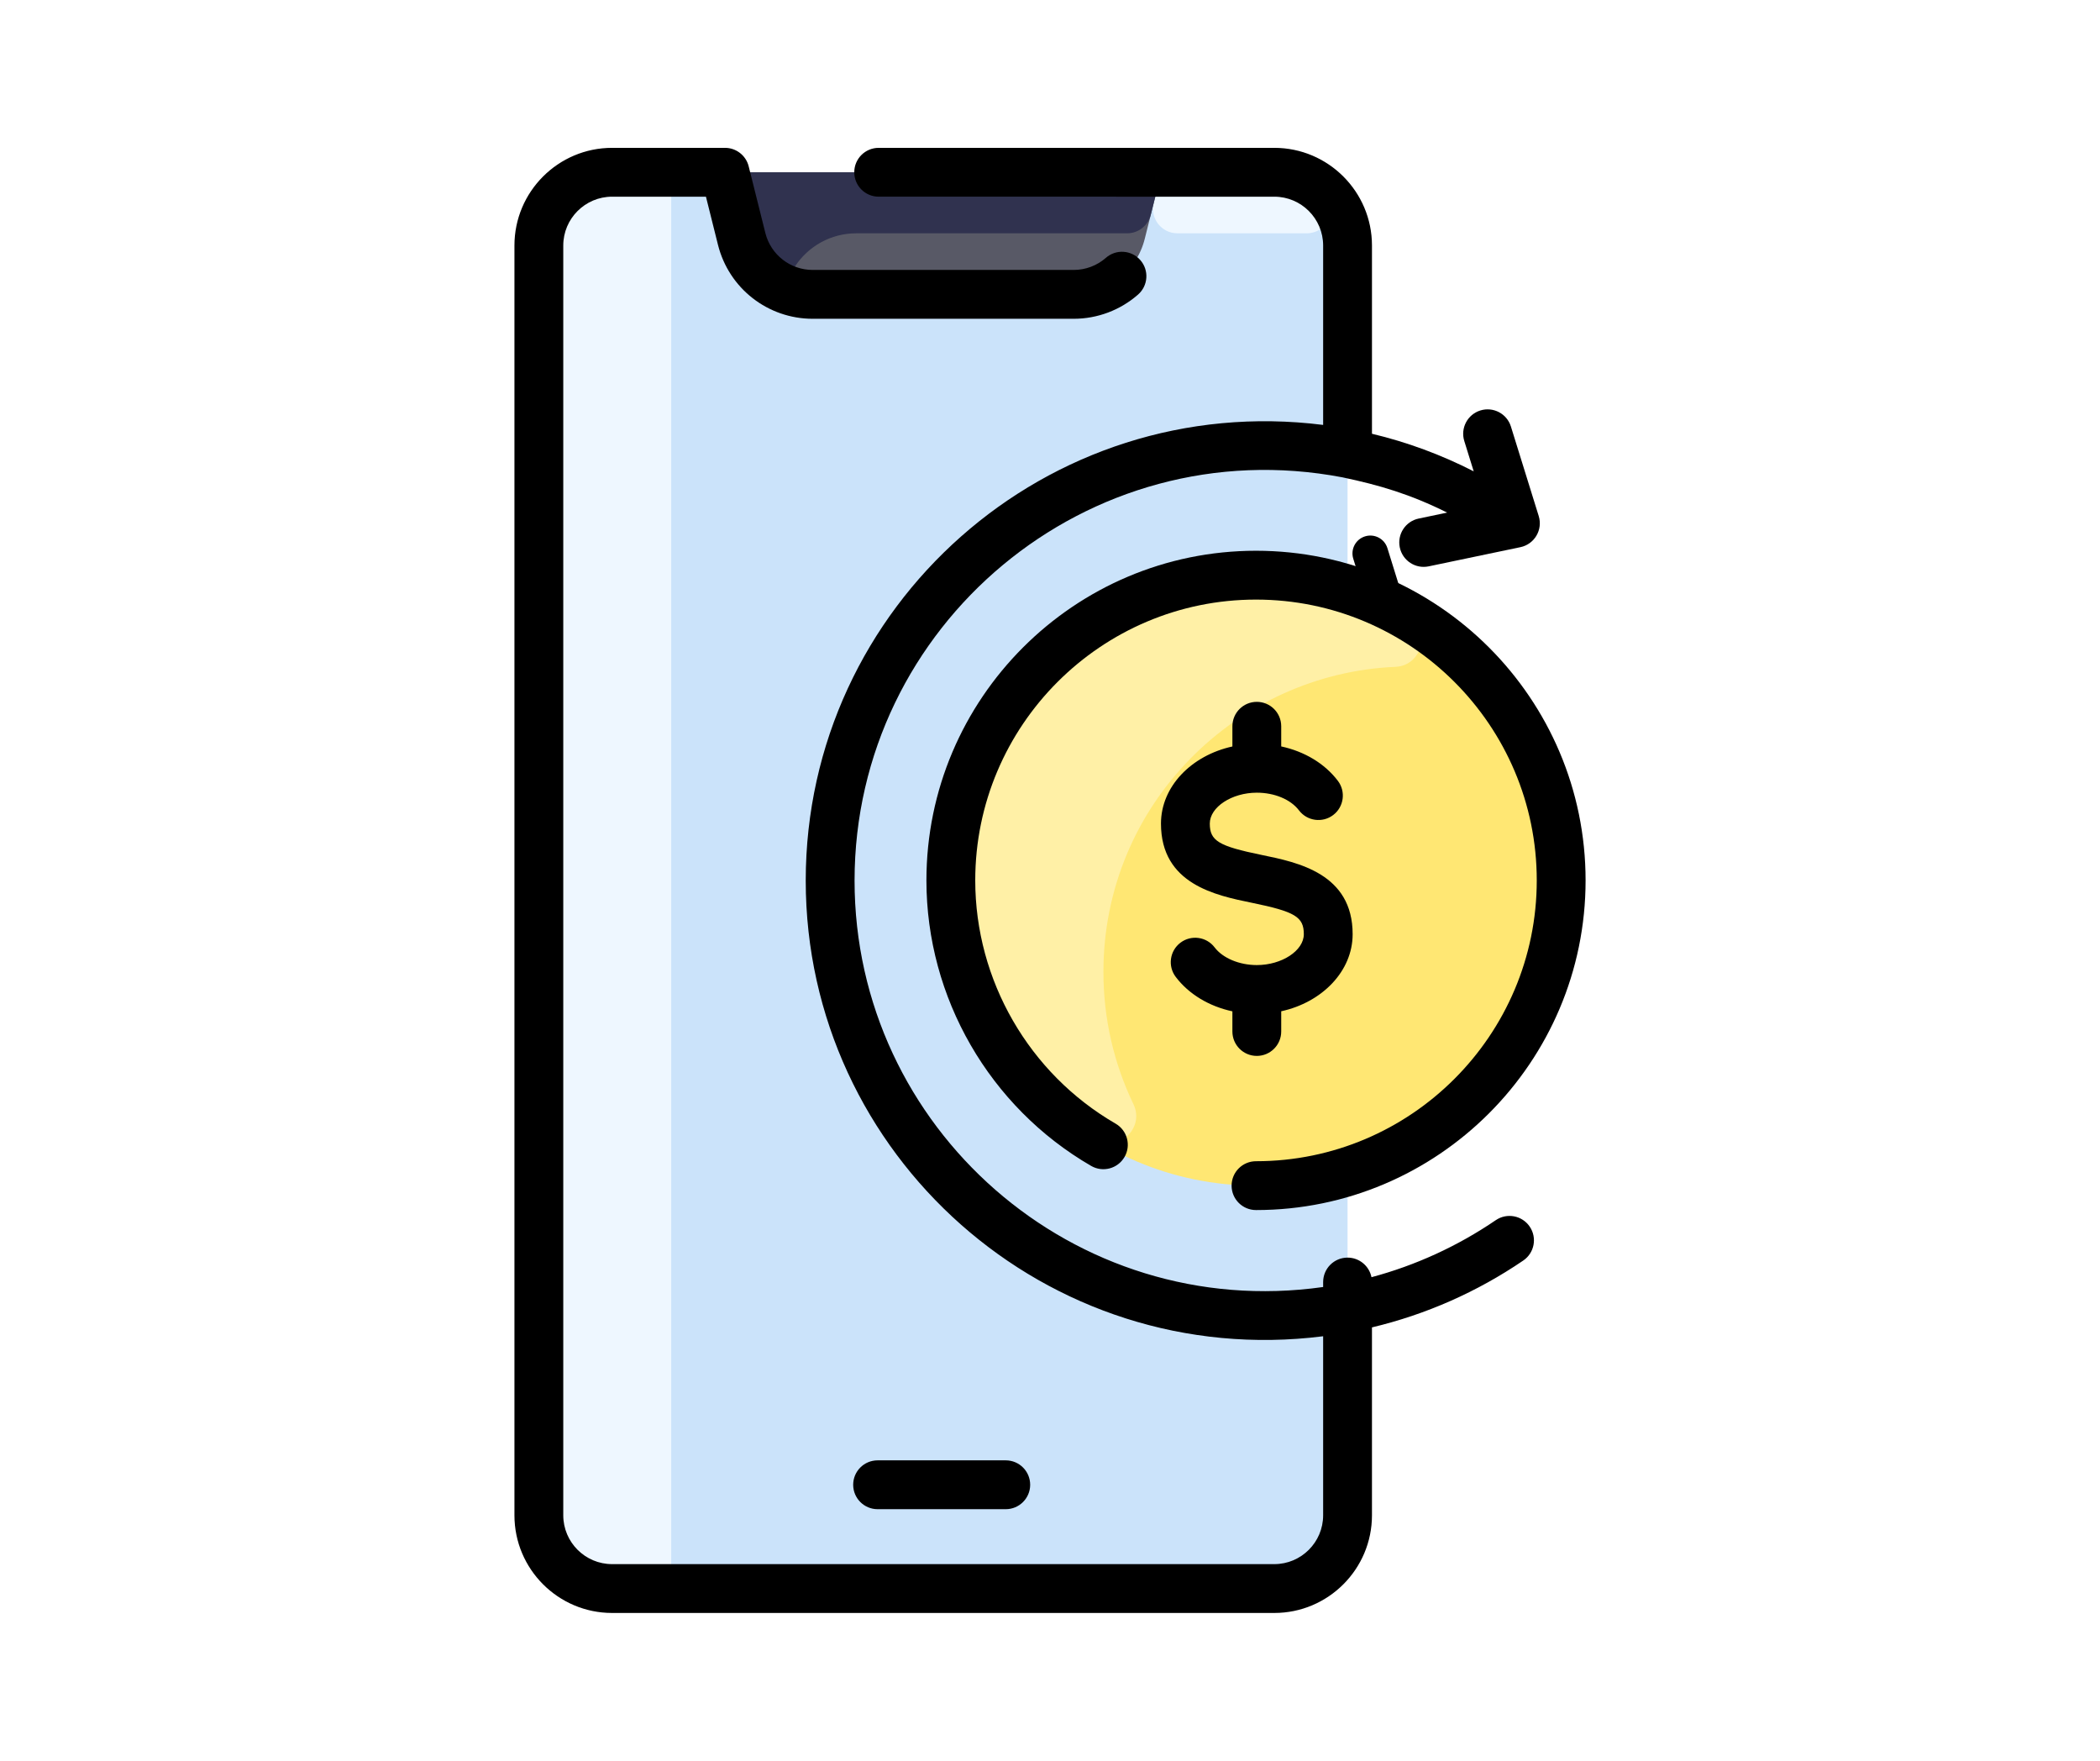 <svg xmlns="http://www.w3.org/2000/svg" xmlns:xlink="http://www.w3.org/1999/xlink" version="1.1" width="940" height="788" viewBox="0 0 940 788" xml:space="preserve">
<desc>Created with Fabric.js 3.5.0</desc>
<defs>
</defs>
<rect x="0" y="0" width="100%" height="100%" fill="#ffffff"/>
<g transform="matrix(1 0 0 1 470 394)" id="706454">
<g style="" vector-effect="non-scaling-stroke">
		<g transform="matrix(1 0 0 1 -35 0)" id="Layer_1">
<path style="stroke: none; stroke-width: 1; stroke-dasharray: none; stroke-linecap: butt; stroke-dashoffset: 0; stroke-linejoin: miter; stroke-miterlimit: 4; is-custom-font: none; font-file-url: none; fill: rgb(203,227,250); fill-rule: nonzero; opacity: 1;" transform=" translate(-205, -240)" d="M 313.5 8 h -217 c -13.25 0 -24 10.75 -24 24 v 416 c 0 13.25 10.75 24 24 24 h 217 c 13.25 0 24 -10.75 24 -24 V 32 C 337.5 18.75 326.75 8 313.5 8 z" stroke-linecap="round"/>
</g>
		<g transform="matrix(1 0 0 1 62.92 -222)" id="Layer_1">
<path style="stroke: none; stroke-width: 1; stroke-dasharray: none; stroke-linecap: butt; stroke-dashoffset: 0; stroke-linejoin: miter; stroke-miterlimit: 4; is-custom-font: none; font-file-url: none; fill: rgb(238,247,255); fill-rule: nonzero; opacity: 1;" transform=" translate(-302.92, -18)" d="M 324.066 28 h -42.32 c -5.205 0 -9.023 -4.891 -7.761 -9.94 L 276.5 8 h 37 c 6.103 0 11.677 2.282 15.914 6.041 C 334.903 18.91 331.404 28 324.066 28 z" stroke-linecap="round"/>
</g>
		<g transform="matrix(1 0 0 1 -145.815 0)" id="Layer_1">
<path style="stroke: none; stroke-width: 1; stroke-dasharray: none; stroke-linecap: butt; stroke-dashoffset: 0; stroke-linejoin: miter; stroke-miterlimit: 4; is-custom-font: none; font-file-url: none; fill: rgb(238,247,255); fill-rule: nonzero; opacity: 1;" transform=" translate(-94.185, -240)" d="M 115.87 16 v 448 c 0 4.418 -3.582 8 -8 8 H 96.5 c -13.255 0 -24 -10.745 -24 -24 V 32 c 0 -13.255 10.745 -24 24 -24 h 11.37 C 112.288 8 115.87 11.582 115.87 16 z" stroke-linecap="round"/>
</g>
		<g transform="matrix(1 0 0 1 -35 -212)" id="Layer_1">
<path style="stroke: none; stroke-width: 1; stroke-dasharray: none; stroke-linecap: butt; stroke-dashoffset: 0; stroke-linejoin: miter; stroke-miterlimit: 4; is-custom-font: none; font-file-url: none; fill: rgb(88,89,102); fill-rule: nonzero; opacity: 1;" transform=" translate(-205, -28)" d="M 276.5 8 l -5.46 21.82 C 268.37 40.5 258.77 48 247.76 48 h -85.52 c -11.01 0 -20.61 -7.5 -23.28 -18.18 L 133.5 8 H 276.5 z" stroke-linecap="round"/>
</g>
		<g transform="matrix(1 0 0 1 -35 -214.893)" id="Layer_1">
<path style="stroke: none; stroke-width: 1; stroke-dasharray: none; stroke-linecap: butt; stroke-dashoffset: 0; stroke-linejoin: miter; stroke-miterlimit: 4; is-custom-font: none; font-file-url: none; fill: rgb(48,50,79); fill-rule: nonzero; opacity: 1;" transform=" translate(-205, -25.107)" d="M 276.5 8 l -3.485 13.94 c -0.89 3.561 -4.09 6.06 -7.761 6.06 H 176.5 c -8.341 0 -15.689 4.258 -19.987 10.722 c -2.936 4.415 -9.354 4.677 -12.742 0.599 c -2.244 -2.702 -3.916 -5.923 -4.811 -9.501 L 133.5 8 H 276.5 z" stroke-linecap="round"/>
</g>
		<g transform="matrix(1 0 0 1 67.5 0)" id="Layer_1">
<circle style="stroke: none; stroke-width: 1; stroke-dasharray: none; stroke-linecap: butt; stroke-dashoffset: 0; stroke-linejoin: miter; stroke-miterlimit: 4; is-custom-font: none; font-file-url: none; fill: rgb(255,231,115); fill-rule: nonzero; opacity: 1;" cx="0" cy="0" r="100"/>
</g>
		<g transform="matrix(1 0 0 1 44.621 -6.904)" id="Layer_1">
<path style="stroke: none; stroke-width: 1; stroke-dasharray: none; stroke-linecap: butt; stroke-dashoffset: 0; stroke-linejoin: miter; stroke-miterlimit: 4; is-custom-font: none; font-file-url: none; fill: rgb(255,240,166); fill-rule: nonzero; opacity: 1;" transform=" translate(-284.621, -233.095)" d="M 357.276 153.248 c 7.737 4.449 4.815 16.407 -4.102 16.786 C 301.466 172.234 257.5 214.84 257.5 270 c 0 15.511 3.531 30.198 9.834 43.299 c 3.885 8.076 -5.296 16.242 -12.89 11.481 c -28.646 -17.962 -47.54 -50.043 -46.93 -86.493 c 0.919 -54.898 46.692 -99.138 101.591 -98.274 C 326.626 140.288 343.052 145.069 357.276 153.248 z" stroke-linecap="round"/>
</g>
		<g transform="matrix(1 0 0 1 -35.5 198)" id="Layer_1">
<path style="stroke: none; stroke-width: 1; stroke-dasharray: none; stroke-linecap: butt; stroke-dashoffset: 0; stroke-linejoin: miter; stroke-miterlimit: 4; is-custom-font: none; font-file-url: none; fill: rgb(0,0,0); fill-rule: nonzero; opacity: 1;" transform=" translate(-204.5, -438)" d="M 225.5 446 c 4.418 0 8 -3.582 8 -8 s -3.582 -8 -8 -8 h -42 c -4.418 0 -8 3.582 -8 8 s 3.582 8 8 8 H 225.5 z" stroke-linecap="round"/>
</g>
		<g transform="matrix(1 0 0 1 67.5 0)" id="Layer_1">
<path style="stroke: none; stroke-width: 1; stroke-dasharray: none; stroke-linecap: butt; stroke-dashoffset: 0; stroke-linejoin: miter; stroke-miterlimit: 4; is-custom-font: none; font-file-url: none; fill: rgb(0,0,0); fill-rule: nonzero; opacity: 1;" transform=" translate(-307.5, -240)" d="M 307.5 348 c 59.552 0 108 -48.449 108 -108 s -48.448 -108 -108 -108 s -108 48.449 -108 108 c 0 38.429 20.685 74.271 53.98 93.539 c 3.825 2.213 8.718 0.906 10.931 -2.917 c 2.213 -3.824 0.907 -8.718 -2.917 -10.931 C 233.124 303.273 215.5 272.738 215.5 240 c 0 -50.729 41.271 -92 92 -92 s 92 41.271 92 92 s -41.271 92 -92 92 c -4.418 0 -8 3.582 -8 8 S 303.082 348 307.5 348 z" stroke-linecap="round"/>
</g>
		<g transform="matrix(1 0 0 1 67.763 -0.5)" id="Layer_1">
<path style="stroke: none; stroke-width: 1; stroke-dasharray: none; stroke-linecap: butt; stroke-dashoffset: 0; stroke-linejoin: miter; stroke-miterlimit: 4; is-custom-font: none; font-file-url: none; fill: rgb(0,0,0); fill-rule: nonzero; opacity: 1;" transform=" translate(-307.762, -239.5)" d="M 307.763 267.739 c -5.727 0 -11.151 -2.272 -13.82 -5.789 c -2.67 -3.52 -7.688 -4.206 -11.209 -1.536 c -3.519 2.671 -4.207 7.69 -1.535 11.209 c 4.305 5.672 10.943 9.634 18.564 11.272 v 6.604 c 0 4.418 3.582 8 8 8 s 8 -3.582 8 -8 v -6.623 c 13.454 -2.95 23.404 -13.154 23.404 -25.257 c 0 -19.854 -17.933 -23.527 -29.799 -25.957 c -14.148 -2.897 -17.01 -4.627 -17.01 -10.282 c 0 -5.391 7.198 -10.119 15.404 -10.119 c 5.813 0 11.109 2.218 13.82 5.79 c 2.673 3.519 7.689 4.206 11.209 1.535 c 3.52 -2.672 4.206 -7.69 1.535 -11.209 c -4.306 -5.672 -10.944 -9.633 -18.564 -11.271 V 189.5 c 0 -4.418 -3.582 -8 -8 -8 s -8 3.582 -8 8 v 6.623 c -13.454 2.95 -23.404 13.154 -23.404 25.257 c 0 19.854 17.933 23.527 29.799 25.957 c 14.148 2.897 17.01 4.627 17.01 10.282 C 323.167 263.01 315.969 267.739 307.763 267.739 z" stroke-linecap="round"/>
</g>
		<g transform="matrix(1 0 0 1 -7.499 0)" id="Layer_1">
<path style="stroke: none; stroke-width: 1; stroke-dasharray: none; stroke-linecap: butt; stroke-dashoffset: 0; stroke-linejoin: miter; stroke-miterlimit: 4; is-custom-font: none; font-file-url: none; fill: rgb(0,0,0); fill-rule: nonzero; opacity: 1;" transform=" translate(-232.501, -240)" d="M 386.072 351.312 c -12.541 8.542 -26.284 14.821 -40.73 18.686 c -0.735 -3.66 -3.966 -6.417 -7.842 -6.417 c -4.418 0 -8 3.582 -8 8 v 1.63 c -81.689 11.568 -153.547 -52.075 -153.547 -133.149 c 0 -83.701 76.348 -148.043 159.897 -132.111 c 12.133 2.555 22.109 5.497 34.292 11.546 l -9.332 1.951 c -4.325 0.904 -7.098 5.143 -6.194 9.467 c 0.908 4.342 5.164 7.097 9.468 6.194 l 30.053 -6.282 c 4.629 -0.967 7.399 -5.711 6.003 -10.204 l -9.109 -29.319 c -1.312 -4.22 -5.797 -6.578 -10.014 -5.266 c -4.219 1.311 -6.576 5.794 -5.266 10.013 l 3.085 9.929 c -10.61 -5.427 -21.781 -9.557 -33.336 -12.31 V 32 c 0 -17.645 -14.355 -32 -32 -32 H 183.854 c -4.418 0 -8 3.582 -8 8 s 3.582 8 8 8 H 313.5 c 8.822 0 16 7.178 16 16 v 58.774 c -90.403 -11.393 -169.547 59.176 -169.547 149.288 c 0 89.961 79.007 160.713 169.547 149.284 V 448 c 0 8.822 -7.178 16 -16 16 h -217 c -8.822 0 -16 -7.178 -16 -16 V 32 c 0 -8.822 7.178 -16 16 -16 h 30.754 l 3.94 15.761 C 134.762 46.033 147.527 56 162.238 56 h 85.523 c 7.761 0 15.251 -2.818 21.091 -7.935 c 3.323 -2.912 3.657 -7.966 0.746 -11.289 c -2.914 -3.324 -7.968 -3.657 -11.289 -0.745 C 255.388 38.59 251.643 40 247.762 40 h -85.523 c -7.355 0 -13.738 -4.984 -15.522 -12.12 L 141.261 6.06 C 140.371 2.499 137.171 0 133.5 0 h -37 c -17.645 0 -32 14.355 -32 32 v 416 c 0 17.645 14.355 32 32 32 h 217 c 17.645 0 32 -14.355 32 -32 v -61.558 c 17.625 -4.201 34.392 -11.563 49.58 -21.907 c 3.651 -2.487 4.596 -7.463 2.108 -11.115 C 394.701 349.768 389.726 348.824 386.072 351.312 z" stroke-linecap="round"/>
</g>
</g>
</g>
<g transform="matrix(1.366 0 0 1.366 470.006 394.006)" id="3392">
<g style="" vector-effect="non-scaling-stroke">
		<g transform="matrix(1 0 0 1 -35 0)" id="Layer_1">
<path style="stroke: none; stroke-width: 1; stroke-dasharray: none; stroke-linecap: butt; stroke-dashoffset: 0; stroke-linejoin: miter; stroke-miterlimit: 4; is-custom-font: none; font-file-url: none; fill: rgb(203,227,250); fill-rule: nonzero; opacity: 1;" transform=" translate(-205, -240)" d="M 313.5 8 h -217 c -13.25 0 -24 10.75 -24 24 v 416 c 0 13.25 10.75 24 24 24 h 217 c 13.25 0 24 -10.75 24 -24 V 32 C 337.5 18.75 326.75 8 313.5 8 z" stroke-linecap="round"/>
</g>
		<g transform="matrix(1 0 0 1 62.92 -222)" id="Layer_1">
<path style="stroke: none; stroke-width: 1; stroke-dasharray: none; stroke-linecap: butt; stroke-dashoffset: 0; stroke-linejoin: miter; stroke-miterlimit: 4; is-custom-font: none; font-file-url: none; fill: rgb(238,247,255); fill-rule: nonzero; opacity: 1;" transform=" translate(-302.92, -18)" d="M 324.066 28 h -42.32 c -5.205 0 -9.023 -4.891 -7.761 -9.94 L 276.5 8 h 37 c 6.103 0 11.677 2.282 15.914 6.041 C 334.903 18.91 331.404 28 324.066 28 z" stroke-linecap="round"/>
</g>
		<g transform="matrix(1 0 0 1 -145.815 0)" id="Layer_1">
<path style="stroke: none; stroke-width: 1; stroke-dasharray: none; stroke-linecap: butt; stroke-dashoffset: 0; stroke-linejoin: miter; stroke-miterlimit: 4; is-custom-font: none; font-file-url: none; fill: rgb(238,247,255); fill-rule: nonzero; opacity: 1;" transform=" translate(-94.185, -240)" d="M 115.87 16 v 448 c 0 4.418 -3.582 8 -8 8 H 96.5 c -13.255 0 -24 -10.745 -24 -24 V 32 c 0 -13.255 10.745 -24 24 -24 h 11.37 C 112.288 8 115.87 11.582 115.87 16 z" stroke-linecap="round"/>
</g>
		<g transform="matrix(1 0 0 1 -35 -212)" id="Layer_1">
<path style="stroke: none; stroke-width: 1; stroke-dasharray: none; stroke-linecap: butt; stroke-dashoffset: 0; stroke-linejoin: miter; stroke-miterlimit: 4; is-custom-font: none; font-file-url: none; fill: rgb(88,89,102); fill-rule: nonzero; opacity: 1;" transform=" translate(-205, -28)" d="M 276.5 8 l -5.46 21.82 C 268.37 40.5 258.77 48 247.76 48 h -85.52 c -11.01 0 -20.61 -7.5 -23.28 -18.18 L 133.5 8 H 276.5 z" stroke-linecap="round"/>
</g>
		<g transform="matrix(1 0 0 1 -35 -214.893)" id="Layer_1">
<path style="stroke: none; stroke-width: 1; stroke-dasharray: none; stroke-linecap: butt; stroke-dashoffset: 0; stroke-linejoin: miter; stroke-miterlimit: 4; is-custom-font: none; font-file-url: none; fill: rgb(48,50,79); fill-rule: nonzero; opacity: 1;" transform=" translate(-205, -25.107)" d="M 276.5 8 l -3.485 13.94 c -0.89 3.561 -4.09 6.06 -7.761 6.06 H 176.5 c -8.341 0 -15.689 4.258 -19.987 10.722 c -2.936 4.415 -9.354 4.677 -12.742 0.599 c -2.244 -2.702 -3.916 -5.923 -4.811 -9.501 L 133.5 8 H 276.5 z" stroke-linecap="round"/>
</g>
		<g transform="matrix(1 0 0 1 67.5 0)" id="Layer_1">
<circle style="stroke: none; stroke-width: 1; stroke-dasharray: none; stroke-linecap: butt; stroke-dashoffset: 0; stroke-linejoin: miter; stroke-miterlimit: 4; is-custom-font: none; font-file-url: none; fill: rgb(255,231,115); fill-rule: nonzero; opacity: 1;" cx="0" cy="0" r="100"/>
</g>
		<g transform="matrix(1 0 0 1 44.621 -6.904)" id="Layer_1">
<path style="stroke: none; stroke-width: 1; stroke-dasharray: none; stroke-linecap: butt; stroke-dashoffset: 0; stroke-linejoin: miter; stroke-miterlimit: 4; is-custom-font: none; font-file-url: none; fill: rgb(255,240,166); fill-rule: nonzero; opacity: 1;" transform=" translate(-284.621, -233.095)" d="M 357.276 153.248 c 7.737 4.449 4.815 16.407 -4.102 16.786 C 301.466 172.234 257.5 214.84 257.5 270 c 0 15.511 3.531 30.198 9.834 43.299 c 3.885 8.076 -5.296 16.242 -12.89 11.481 c -28.646 -17.962 -47.54 -50.043 -46.93 -86.493 c 0.919 -54.898 46.692 -99.138 101.591 -98.274 C 326.626 140.288 343.052 145.069 357.276 153.248 z" stroke-linecap="round"/>
</g>
		<g transform="matrix(1 0 0 1 -35.5 198)" id="Layer_1">
<path style="stroke: none; stroke-width: 1; stroke-dasharray: none; stroke-linecap: butt; stroke-dashoffset: 0; stroke-linejoin: miter; stroke-miterlimit: 4; is-custom-font: none; font-file-url: none; fill: rgb(0,0,0); fill-rule: nonzero; opacity: 1;" transform=" translate(-204.5, -438)" d="M 225.5 446 c 4.418 0 8 -3.582 8 -8 s -3.582 -8 -8 -8 h -42 c -4.418 0 -8 3.582 -8 8 s 3.582 8 8 8 H 225.5 z" stroke-linecap="round"/>
</g>
		<g transform="matrix(1 0 0 1 67.5 0)" id="Layer_1">
<path style="stroke: none; stroke-width: 1; stroke-dasharray: none; stroke-linecap: butt; stroke-dashoffset: 0; stroke-linejoin: miter; stroke-miterlimit: 4; is-custom-font: none; font-file-url: none; fill: rgb(0,0,0); fill-rule: nonzero; opacity: 1;" transform=" translate(-307.5, -240)" d="M 307.5 348 c 59.552 0 108 -48.449 108 -108 s -48.448 -108 -108 -108 s -108 48.449 -108 108 c 0 38.429 20.685 74.271 53.98 93.539 c 3.825 2.213 8.718 0.906 10.931 -2.917 c 2.213 -3.824 0.907 -8.718 -2.917 -10.931 C 233.124 303.273 215.5 272.738 215.5 240 c 0 -50.729 41.271 -92 92 -92 s 92 41.271 92 92 s -41.271 92 -92 92 c -4.418 0 -8 3.582 -8 8 S 303.082 348 307.5 348 z" stroke-linecap="round"/>
</g>
		<g transform="matrix(1 0 0 1 67.763 -0.5)" id="Layer_1">
<path style="stroke: none; stroke-width: 1; stroke-dasharray: none; stroke-linecap: butt; stroke-dashoffset: 0; stroke-linejoin: miter; stroke-miterlimit: 4; is-custom-font: none; font-file-url: none; fill: rgb(0,0,0); fill-rule: nonzero; opacity: 1;" transform=" translate(-307.762, -239.5)" d="M 307.763 267.739 c -5.727 0 -11.151 -2.272 -13.82 -5.789 c -2.67 -3.52 -7.688 -4.206 -11.209 -1.536 c -3.519 2.671 -4.207 7.69 -1.535 11.209 c 4.305 5.672 10.943 9.634 18.564 11.272 v 6.604 c 0 4.418 3.582 8 8 8 s 8 -3.582 8 -8 v -6.623 c 13.454 -2.95 23.404 -13.154 23.404 -25.257 c 0 -19.854 -17.933 -23.527 -29.799 -25.957 c -14.148 -2.897 -17.01 -4.627 -17.01 -10.282 c 0 -5.391 7.198 -10.119 15.404 -10.119 c 5.813 0 11.109 2.218 13.82 5.79 c 2.673 3.519 7.689 4.206 11.209 1.535 c 3.52 -2.672 4.206 -7.69 1.535 -11.209 c -4.306 -5.672 -10.944 -9.633 -18.564 -11.271 V 189.5 c 0 -4.418 -3.582 -8 -8 -8 s -8 3.582 -8 8 v 6.623 c -13.454 2.95 -23.404 13.154 -23.404 25.257 c 0 19.854 17.933 23.527 29.799 25.957 c 14.148 2.897 17.01 4.627 17.01 10.282 C 323.167 263.01 315.969 267.739 307.763 267.739 z" stroke-linecap="round"/>
</g>
		<g transform="matrix(1 0 0 1 -7.499 0)" id="Layer_1">
<path style="stroke: none; stroke-width: 1; stroke-dasharray: none; stroke-linecap: butt; stroke-dashoffset: 0; stroke-linejoin: miter; stroke-miterlimit: 4; is-custom-font: none; font-file-url: none; fill: rgb(0,0,0); fill-rule: nonzero; opacity: 1;" transform=" translate(-232.501, -240)" d="M 386.072 351.312 c -12.541 8.542 -26.284 14.821 -40.73 18.686 c -0.735 -3.66 -3.966 -6.417 -7.842 -6.417 c -4.418 0 -8 3.582 -8 8 v 1.63 c -81.689 11.568 -153.547 -52.075 -153.547 -133.149 c 0 -83.701 76.348 -148.043 159.897 -132.111 c 12.133 2.555 22.109 5.497 34.292 11.546 l -9.332 1.951 c -4.325 0.904 -7.098 5.143 -6.194 9.467 c 0.908 4.342 5.164 7.097 9.468 6.194 l 30.053 -6.282 c 4.629 -0.967 7.399 -5.711 6.003 -10.204 l -9.109 -29.319 c -1.312 -4.22 -5.797 -6.578 -10.014 -5.266 c -4.219 1.311 -6.576 5.794 -5.266 10.013 l 3.085 9.929 c -10.61 -5.427 -21.781 -9.557 -33.336 -12.31 V 32 c 0 -17.645 -14.355 -32 -32 -32 H 183.854 c -4.418 0 -8 3.582 -8 8 s 3.582 8 8 8 H 313.5 c 8.822 0 16 7.178 16 16 v 58.774 c -90.403 -11.393 -169.547 59.176 -169.547 149.288 c 0 89.961 79.007 160.713 169.547 149.284 V 448 c 0 8.822 -7.178 16 -16 16 h -217 c -8.822 0 -16 -7.178 -16 -16 V 32 c 0 -8.822 7.178 -16 16 -16 h 30.754 l 3.94 15.761 C 134.762 46.033 147.527 56 162.238 56 h 85.523 c 7.761 0 15.251 -2.818 21.091 -7.935 c 3.323 -2.912 3.657 -7.966 0.746 -11.289 c -2.914 -3.324 -7.968 -3.657 -11.289 -0.745 C 255.388 38.59 251.643 40 247.762 40 h -85.523 c -7.355 0 -13.738 -4.984 -15.522 -12.12 L 141.261 6.06 C 140.371 2.499 137.171 0 133.5 0 h -37 c -17.645 0 -32 14.355 -32 32 v 416 c 0 17.645 14.355 32 32 32 h 217 c 17.645 0 32 -14.355 32 -32 v -61.558 c 17.625 -4.201 34.392 -11.563 49.58 -21.907 c 3.651 -2.487 4.596 -7.463 2.108 -11.115 C 394.701 349.768 389.726 348.824 386.072 351.312 z" stroke-linecap="round"/>
</g>
</g>
</g>
</svg>